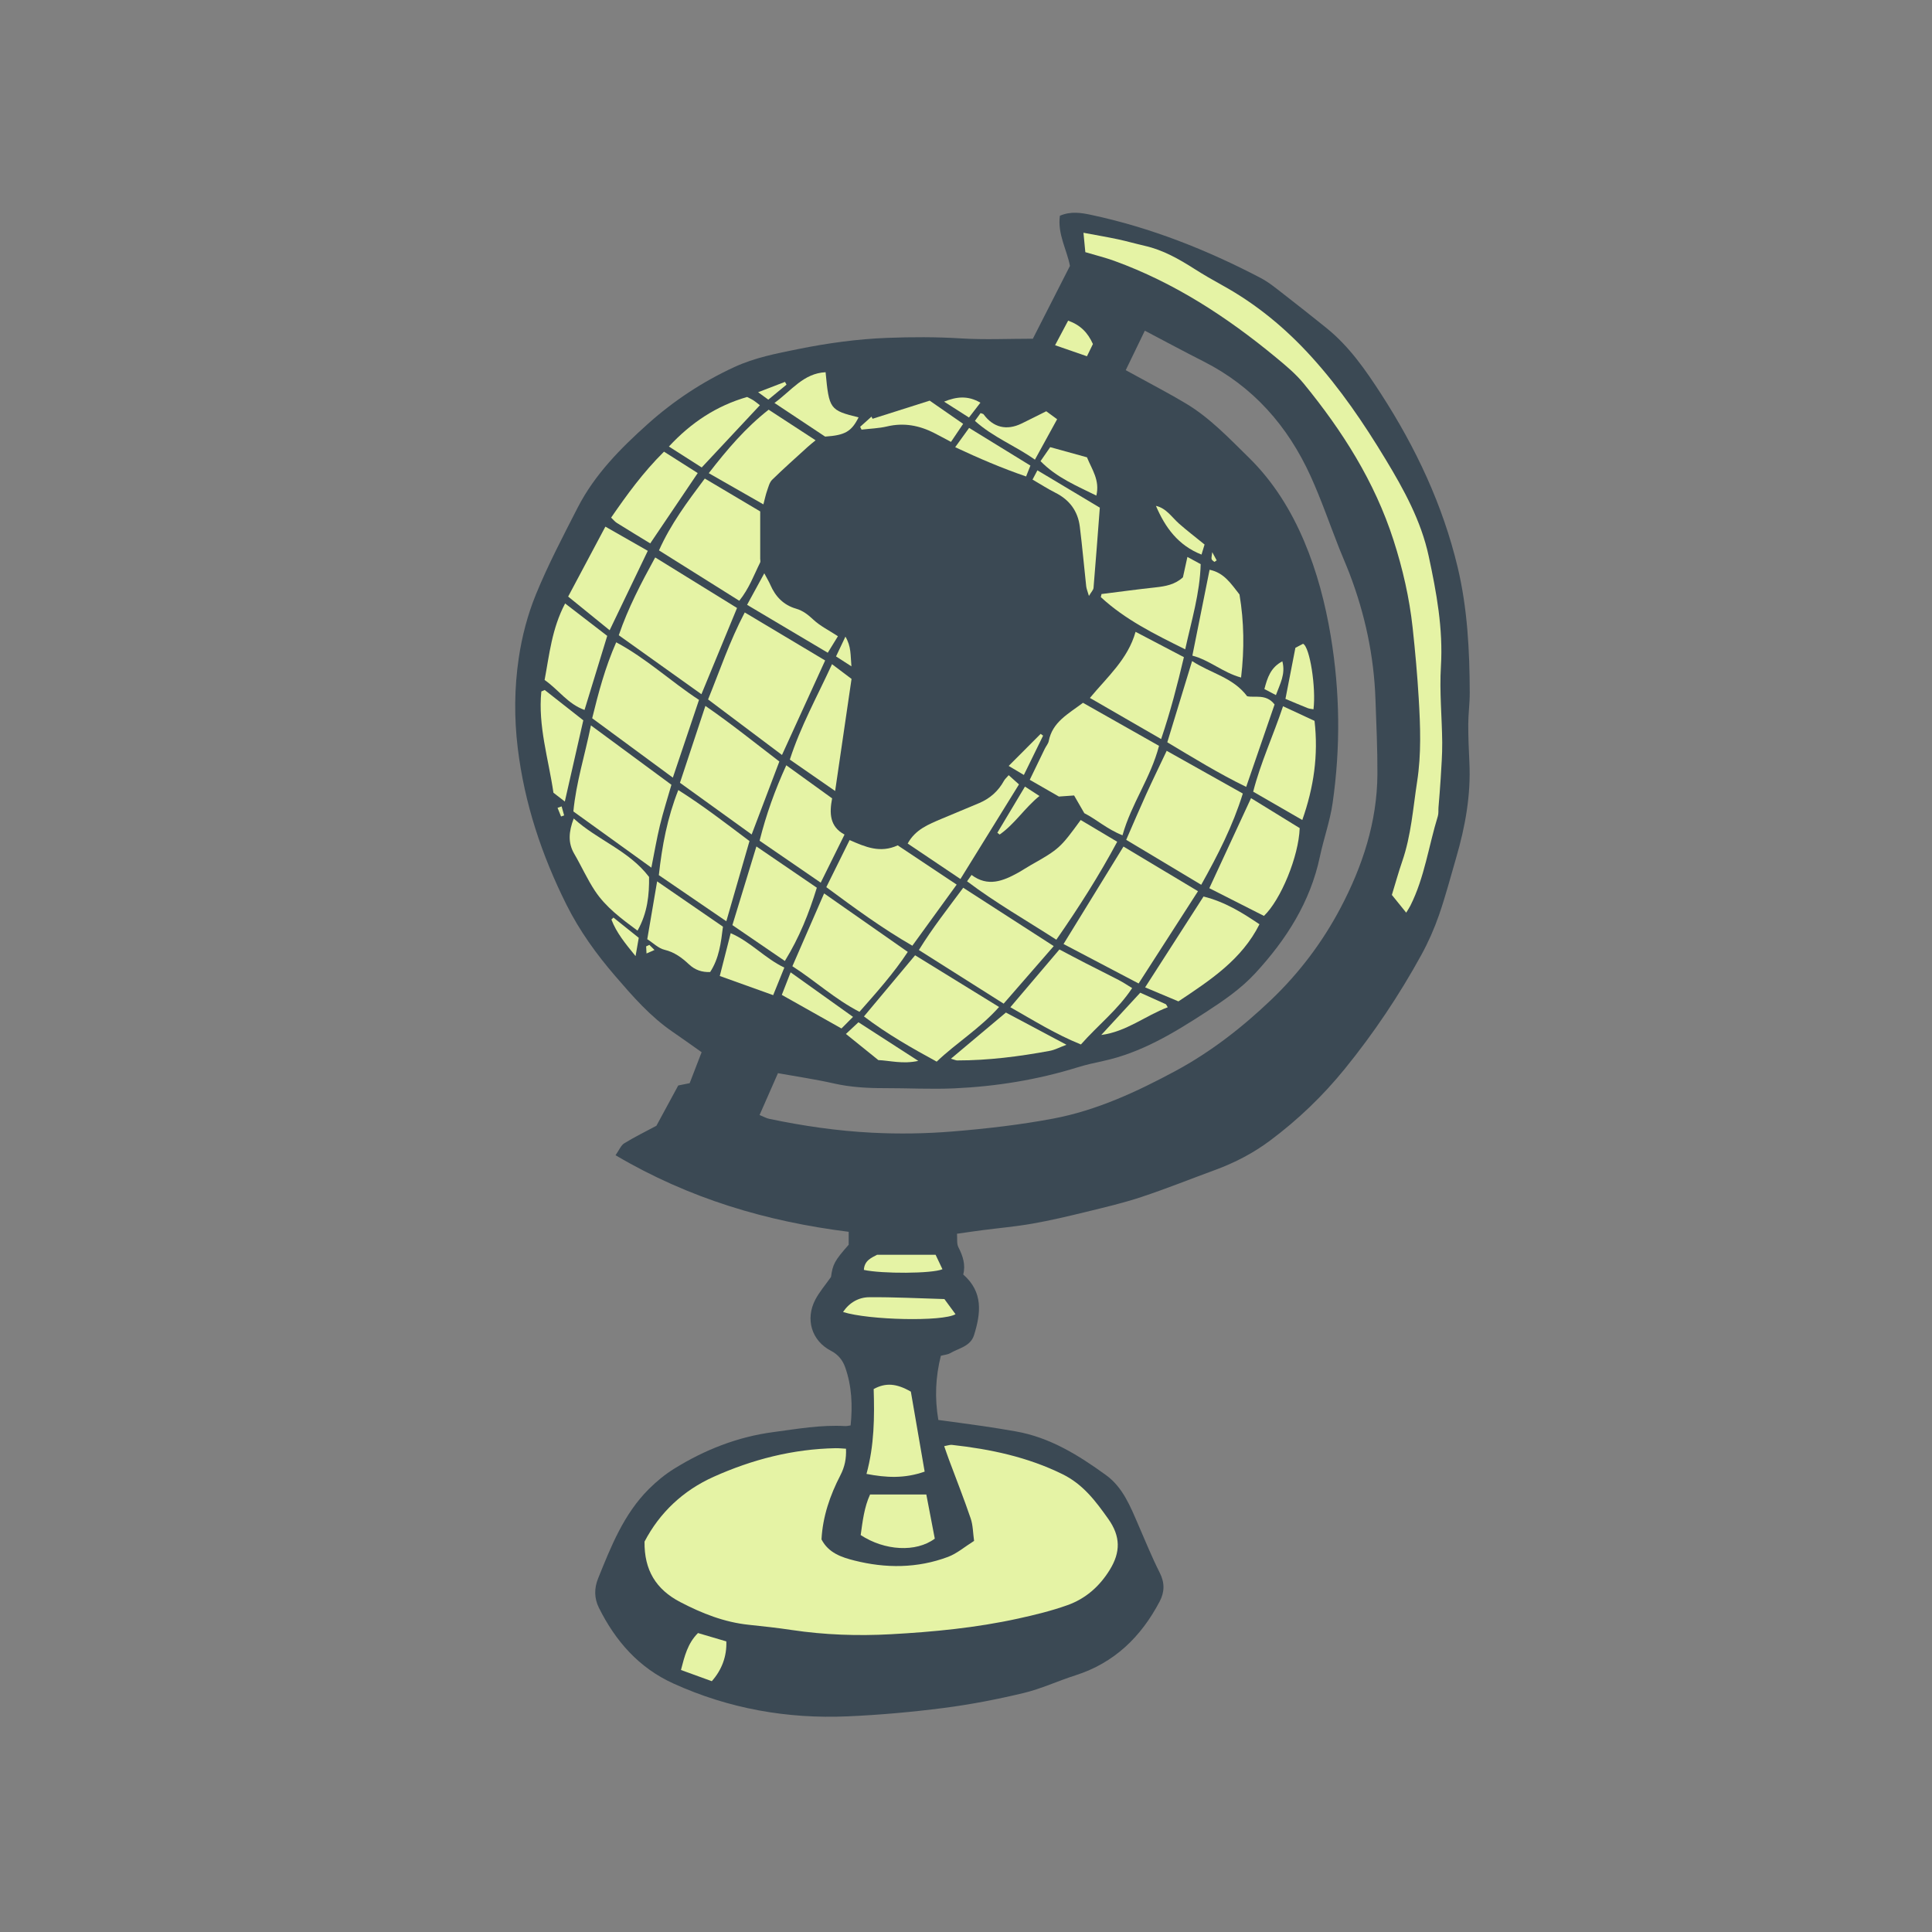 <svg version="1.1" id="svg" xmlns="http://www.w3.org/2000/svg" xmlns:xlink="http://www.w3.org/1999/xlink" x="0px" y="0px"
	 width="200px" height="200px" viewBox="0 0 200 200" enable-background="new 0 0 200 200" xml:space="preserve">
<rect x="0" y="0" width="200" height="200" fill="#808080" stroke="none"/>
<path class="stroke" fill="#3b4954"  fill-rule="evenodd" clip-rule="evenodd" d="M63.72,119.589c0.386-0.546,0.563-1.027,0.906-1.237
	c1.06-0.652,2.184-1.201,3.324-1.812c0.739-1.364,1.496-2.761,2.262-4.173c0.406-0.082,0.771-0.154,1.182-0.237
	c0.408-1.059,0.824-2.135,1.238-3.207c-1.053-0.741-2.027-1.443-3.018-2.121c-2.308-1.582-4.124-3.673-5.927-5.765
	c-1.95-2.261-3.697-4.686-5.037-7.364c-2.567-5.132-4.358-10.5-5.053-16.236c-0.378-3.122-0.351-6.227,0.101-9.296
	c0.33-2.245,0.922-4.508,1.78-6.606c1.254-3.065,2.803-6.017,4.315-8.971c1.762-3.44,4.445-6.151,7.284-8.691
	c2.682-2.399,5.662-4.365,8.95-5.879c2.11-0.973,4.349-1.404,6.586-1.856c3.043-0.614,6.102-1.042,9.228-1.162
	c2.552-0.097,5.076-0.104,7.624,0.054c2.449,0.153,4.915,0.033,7.456,0.033c1.234-2.421,2.517-4.939,3.839-7.535
	c-0.307-1.666-1.305-3.295-1.04-5.195c1.129-0.488,2.212-0.309,3.248-0.087c6.162,1.315,11.967,3.614,17.534,6.528
	c0.871,0.456,1.645,1.109,2.43,1.715c1.47,1.135,2.922,2.293,4.37,3.457c2.362,1.896,4.062,4.355,5.68,6.858
	c3.587,5.549,6.374,11.469,7.915,17.921c1.018,4.267,1.236,8.624,1.25,12.992c0.004,1.074-0.149,2.149-0.153,3.223
	c-0.005,1.335,0.053,2.672,0.117,4.006c0.161,3.364-0.428,6.621-1.365,9.83c-0.58,1.985-1.101,3.992-1.779,5.944
	c-0.493,1.416-1.105,2.81-1.827,4.124c-2.287,4.168-4.919,8.097-7.928,11.803c-2.283,2.812-4.847,5.267-7.724,7.417
	c-1.732,1.297-3.649,2.295-5.688,3.044c-2.545,0.935-5.063,1.947-7.635,2.801c-1.879,0.623-3.818,1.076-5.745,1.547
	c-1.834,0.448-3.675,0.883-5.533,1.211c-1.738,0.306-3.503,0.46-5.255,0.688c-0.806,0.104-1.61,0.226-2.564,0.361
	c0.044,0.513-0.044,1.027,0.146,1.397c0.47,0.914,0.76,1.828,0.5,2.821c2.097,1.837,1.816,4.026,1.123,6.263
	c-0.37,1.19-1.58,1.358-2.482,1.885c-0.25,0.146-0.573,0.164-0.957,0.266c-0.554,2.185-0.646,4.38-0.262,6.645
	c1.619,0.221,3.153,0.421,4.685,0.644c1.11,0.163,2.218,0.346,3.323,0.539c3.546,0.618,6.51,2.47,9.349,4.526
	c1.749,1.267,2.52,3.244,3.347,5.153c0.72,1.663,1.405,3.345,2.22,4.962c0.524,1.04,0.499,1.994-0.012,2.965
	c-1.925,3.661-4.691,6.361-8.717,7.646c-1.807,0.576-3.548,1.396-5.383,1.836c-2.723,0.651-5.487,1.188-8.262,1.544
	c-3.295,0.424-6.615,0.721-9.935,0.867c-6.258,0.274-12.296-0.793-18.029-3.394c-3.586-1.625-6.016-4.4-7.731-7.86
	c-0.479-0.966-0.49-1.996-0.079-3.014c1.343-3.326,2.657-6.677,5.265-9.272c0.789-0.785,1.672-1.512,2.617-2.098
	c3.149-1.952,6.546-3.293,10.241-3.785c2.477-0.329,4.946-0.771,7.464-0.624c0.162,0.009,0.327-0.04,0.558-0.071
	c0.21-2.07,0.122-4.071-0.563-6.013c-0.264-0.746-0.729-1.326-1.479-1.714c-1.992-1.032-2.678-3.267-1.609-5.3
	c0.416-0.792,1.018-1.485,1.622-2.346c0.177-1.311,0.367-1.674,1.828-3.331c0-0.374,0-0.796,0-1.338
	C79.381,126.456,71.358,124.096,63.72,119.589z M116.536,38.319c0.46,0.251,0.762,0.412,1.06,0.577
	c1.736,0.959,3.5,1.869,5.198,2.891c2.465,1.482,4.423,3.563,6.463,5.56c2.552,2.498,4.389,5.47,5.751,8.691
	c1.326,3.133,2.188,6.432,2.753,9.822c0.959,5.764,1.018,11.518,0.19,17.278c-0.268,1.868-0.924,3.678-1.315,5.533
	c-0.996,4.716-3.477,8.591-6.688,12.075c-1.51,1.638-3.333,2.873-5.179,4.071c-3.299,2.14-6.657,4.175-10.577,5.018
	c-0.884,0.19-1.771,0.386-2.634,0.653c-4.149,1.288-8.406,1.978-12.732,2.176c-2.411,0.11-4.833-0.025-7.25-0.02
	c-1.774,0.003-3.526-0.092-5.272-0.489c-1.842-0.42-3.718-0.69-5.771-1.06c-0.614,1.397-1.244,2.829-1.903,4.331
	c0.443,0.18,0.704,0.333,0.985,0.393c3.508,0.737,7.059,1.254,10.63,1.437c2.797,0.144,5.623,0.1,8.413-0.13
	c3.476-0.286,6.96-0.686,10.385-1.332c4.487-0.848,8.624-2.768,12.62-4.917c3.666-1.972,6.944-4.526,9.952-7.402
	c2.893-2.767,5.299-5.962,7.152-9.477c2.269-4.302,3.795-8.904,3.822-13.854c0.014-2.587-0.112-5.175-0.202-7.762
	c-0.156-4.485-1.084-8.815-2.684-13.002c-0.34-0.887-0.727-1.755-1.076-2.638c-0.982-2.488-1.848-5.027-2.956-7.458
	c-2.36-5.184-5.942-9.274-11.099-11.879c-1.997-1.008-3.965-2.074-6.06-3.173C117.849,35.603,117.218,36.908,116.536,38.319z"/>
<path fill-rule="evenodd" clip-rule="evenodd" fill="#e5f3a5" class="fill" d="M66.722,159.587c1.566-2.998,3.986-5.285,7.145-6.705
	c4.007-1.801,8.214-2.882,12.639-2.965c0.337-0.006,0.674,0.033,1.071,0.055c0.046,1.017-0.13,1.879-0.582,2.752
	c-1.076,2.08-1.829,4.274-1.953,6.635c0.726,1.405,2.075,1.85,3.398,2.185c3.25,0.822,6.518,0.813,9.687-0.371
	c0.942-0.352,1.752-1.061,2.71-1.66c-0.117-0.825-0.111-1.62-0.354-2.329c-0.692-2.037-1.487-4.039-2.238-6.057
	c-0.163-0.436-0.311-0.876-0.502-1.421c0.347-0.06,0.586-0.157,0.813-0.131c3.964,0.438,7.815,1.251,11.44,3.035
	c2.126,1.047,3.424,2.782,4.737,4.634c1.276,1.8,1.278,3.433,0.151,5.262c-1.065,1.73-2.509,2.991-4.38,3.659
	c-1.657,0.592-3.384,1.011-5.106,1.389c-4.35,0.955-8.78,1.383-13.211,1.623c-3.395,0.185-6.812,0.07-10.197-0.436
	c-1.49-0.223-2.989-0.389-4.488-0.545c-2.53-0.265-4.82-1.174-7.066-2.342C67.893,164.533,66.684,162.528,66.722,159.587z"/>
<path fill-rule="evenodd" clip-rule="evenodd" fill="#e5f3a5" class="fill" d="M145.57,94.479c-0.563-0.696-1.017-1.256-1.484-1.836
	c0.365-1.191,0.685-2.353,1.076-3.489c0.924-2.681,1.115-5.494,1.542-8.265c0.438-2.835,0.333-5.691,0.165-8.537
	c-0.146-2.457-0.366-4.911-0.631-7.357c-0.335-3.094-1.023-6.099-1.983-9.081c-1.956-6.076-5.297-11.314-9.282-16.191
	c-0.839-1.027-1.89-1.898-2.92-2.748c-5.056-4.174-10.496-7.718-16.7-9.97c-0.93-0.337-1.896-0.573-3-0.902
	c-0.053-0.559-0.112-1.167-0.193-2.008c1.326,0.249,2.454,0.439,3.572,0.677c0.929,0.197,1.842,0.466,2.769,0.675
	c1.888,0.425,3.531,1.361,5.141,2.386c0.947,0.603,1.921,1.164,2.904,1.706c3.511,1.94,6.528,4.429,9.239,7.422
	c2.957,3.264,5.397,6.861,7.65,10.587c1.894,3.131,3.677,6.37,4.461,10.013c0.809,3.759,1.504,7.517,1.268,11.419
	c-0.159,2.618,0.109,5.26,0.134,7.891c0.011,1.248-0.088,2.497-0.16,3.745c-0.057,0.991-0.15,1.98-0.226,2.97
	c-0.023,0.301,0.019,0.621-0.067,0.902c-0.952,3.086-1.372,6.336-2.841,9.263C145.909,93.942,145.788,94.118,145.57,94.479z"/>
<path fill-rule="evenodd" clip-rule="evenodd" fill="#e5f3a5" class="fill" d="M124.015,92.258c-2.084,3.238-4.083,6.344-6.147,9.551
	c-2.681-1.409-5.21-2.738-7.772-4.084c2.109-3.431,4.13-6.717,6.206-10.091C118.812,89.139,121.339,90.654,124.015,92.258z"/>
<path fill-rule="evenodd" clip-rule="evenodd" fill="#e5f3a5" class="fill" d="M112.109,72.754c2.626,1.486,5.2,2.942,7.873,4.455
	c-0.862,3.319-2.868,5.989-3.781,9.259c-1.604-0.63-2.722-1.669-3.952-2.285c-0.39-0.676-0.723-1.254-1.059-1.836
	c-0.588,0.042-1.053,0.074-1.575,0.111c-0.961-0.552-1.957-1.125-3.016-1.733c0.551-1.14,1.051-2.18,1.558-3.217
	c0.131-0.271,0.357-0.519,0.411-0.802C108.946,74.747,110.562,73.92,112.109,72.754z"/>
<path fill-rule="evenodd" clip-rule="evenodd" fill="#e5f3a5" class="fill" d="M73.299,72.406c1.223-3.007,2.227-6.019,3.797-9.006
	c2.808,1.676,5.519,3.296,8.323,4.971c-1.504,3.294-2.956,6.473-4.468,9.784C78.448,76.274,75.948,74.396,73.299,72.406z"/>
<path fill-rule="evenodd" clip-rule="evenodd" fill="#e5f3a5" class="fill" d="M116.584,86.938c0.76-1.738,1.4-3.245,2.077-4.735
	c0.657-1.445,1.354-2.873,2.114-4.479c2.578,1.447,5.185,2.91,7.882,4.423c-1.038,3.343-2.573,6.347-4.307,9.445
	C121.725,90.018,119.194,88.501,116.584,86.938z"/>
<path fill-rule="evenodd" clip-rule="evenodd" fill="#e5f3a5" class="fill" d="M76.298,62.938c-1.238,2.998-2.43,5.884-3.687,8.928
	c-2.902-2.071-5.69-4.061-8.556-6.105c0.96-2.816,2.305-5.385,3.771-8.056C70.667,59.459,73.436,61.17,76.298,62.938z"/>
<path fill-rule="evenodd" clip-rule="evenodd" fill="#e5f3a5" class="fill" d="M109.082,97.94c-1.805,2.074-3.468,3.985-5.185,5.958
	c-2.961-1.873-5.793-3.664-8.776-5.551c1.414-2.29,2.996-4.295,4.592-6.448C102.824,93.905,105.855,95.86,109.082,97.94z"/>
<path fill-rule="evenodd" clip-rule="evenodd" fill="#e5f3a5" class="fill" d="M63.789,66.491c3.172,1.699,5.65,4.056,8.572,5.962
	c-0.899,2.671-1.768,5.255-2.708,8.047c-2.862-2.107-5.553-4.089-8.35-6.147C61.948,71.729,62.626,69.135,63.789,66.491z"/>
<path fill-rule="evenodd" clip-rule="evenodd" fill="#e5f3a5" class="fill" d="M123.405,68.433c1.977,1.292,4.219,1.68,5.697,3.639
	c0.801,0.185,1.956-0.285,2.842,0.853c-0.939,2.727-1.915,5.56-2.939,8.534c-2.87-1.398-5.489-3.018-8.167-4.619
	C121.683,74.077,122.503,71.387,123.405,68.433z"/>
<path fill-rule="evenodd" clip-rule="evenodd" fill="#e5f3a5" class="fill" d="M61.172,75.093c2.926,2.158,5.584,4.118,8.334,6.146
	c-0.399,1.393-0.843,2.774-1.185,4.182c-0.34,1.403-0.579,2.832-0.892,4.397c-2.795-2.014-5.433-3.914-8.074-5.817
	C59.649,80.961,60.538,78.224,61.172,75.093z"/>
<path fill-rule="evenodd" clip-rule="evenodd" fill="#e5f3a5" class="fill" d="M99.035,91.575c-1.588,2.188-3.052,4.206-4.589,6.325
	c-3.128-1.804-5.989-3.901-8.907-6.062c0.828-1.674,1.604-3.244,2.411-4.875c1.642,0.718,3.161,1.384,4.982,0.548
	C94.88,88.809,96.875,90.137,99.035,91.575z"/>
<path fill-rule="evenodd" clip-rule="evenodd" fill="#e5f3a5" class="fill" d="M78.697,52.943c0,1.83,0,3.368,0,4.907
	c0,0.128,0.045,0.279-0.007,0.382c-0.647,1.293-1.131,2.68-2.161,3.959c-2.783-1.747-5.505-3.454-8.311-5.215
	c1.206-2.712,2.916-4.997,4.742-7.438C74.984,50.74,76.953,51.907,78.697,52.943z"/>
<path fill-rule="evenodd" clip-rule="evenodd" fill="#e5f3a5" class="fill" d="M103.424,104.244c-2.019,2.261-4.399,3.694-6.459,5.656
	c-2.593-1.415-5.083-2.826-7.53-4.678c1.797-2.148,3.517-4.205,5.296-6.331C97.631,100.676,100.43,102.4,103.424,104.244z"/>
<path fill-rule="evenodd" clip-rule="evenodd" fill="#e5f3a5" class="fill" d="M85.312,92.486c2.941,2.056,5.719,3.998,8.661,6.055
	c-1.46,2.215-3.218,4.18-5.001,6.202c-2.518-1.291-4.538-3.174-6.944-4.719C83.125,97.505,84.183,95.078,85.312,92.486z"/>
<path fill-rule="evenodd" clip-rule="evenodd" fill="#e5f3a5" class="fill" d="M109.351,97.279c-3.138-2.026-6.296-3.823-9.241-6.046
	c0.185-0.263,0.305-0.433,0.464-0.66c1.689,1.269,3.264,0.631,4.819-0.23c0.453-0.25,0.88-0.544,1.332-0.798
	c2.933-1.652,3.069-1.812,5.148-4.658c1.208,0.719,2.434,1.45,3.78,2.251C113.771,90.648,111.678,93.932,109.351,97.279z"/>
<path fill-rule="evenodd" clip-rule="evenodd" fill="#e5f3a5" class="fill" d="M75.188,95.369c-2.5-1.708-4.762-3.254-6.986-4.774
	c0.339-3.069,0.875-5.912,2.015-8.809c2.61,1.649,4.932,3.451,7.369,5.282C76.814,89.743,76.048,92.395,75.188,95.369z"/>
<path fill-rule="evenodd" clip-rule="evenodd" fill="#e5f3a5" class="fill" d="M80.678,78.831c-0.972,2.562-1.883,4.962-2.866,7.554
	c-2.51-1.81-4.911-3.54-7.424-5.352c0.865-2.612,1.712-5.172,2.634-7.958C75.754,74.959,78.174,76.919,80.678,78.831z"/>
<path fill-rule="evenodd" clip-rule="evenodd" fill="#e5f3a5" class="fill" d="M129.506,82.625c1.769,1.089,3.443,2.119,5.038,3.101
	c-0.102,2.936-1.958,7.425-3.701,9.088c-1.856-0.941-3.721-1.886-5.655-2.868C126.604,88.888,128.02,85.834,129.506,82.625z"/>
<path fill-rule="evenodd" clip-rule="evenodd" fill="#e5f3a5" class="fill" d="M111.896,108.123c-2.614-1.056-4.891-2.484-7.305-3.855
	c1.724-2.028,3.358-3.952,5.08-5.979c0.888,0.467,1.786,0.946,2.691,1.411c1.146,0.589,2.304,1.156,3.446,1.752
	c0.451,0.234,0.875,0.522,1.392,0.834C115.732,104.517,113.705,106.08,111.896,108.123z"/>
<path fill-rule="evenodd" clip-rule="evenodd" fill="#e5f3a5" class="fill" d="M124.589,92.807c2.229,0.558,4.001,1.667,5.79,2.874
	c-1.831,3.647-5.061,5.769-8.389,7.981c-1.098-0.461-2.188-0.92-3.447-1.449C120.628,98.969,122.607,95.89,124.589,92.807z"/>
<path fill-rule="evenodd" clip-rule="evenodd" fill="#e5f3a5" class="fill" d="M81.396,79.221c1.704,1.23,3.197,2.309,4.745,3.425
	c-0.292,1.523-0.264,2.926,1.285,3.748c-0.833,1.683-1.604,3.241-2.466,4.979c-2.204-1.512-4.272-2.932-6.327-4.342
	C79.324,84.287,80.217,81.805,81.396,79.221z"/>
<path fill-rule="evenodd" clip-rule="evenodd" fill="#e5f3a5" class="fill" d="M78.302,87.624c2.252,1.538,4.23,2.889,6.257,4.272
	c-0.822,2.665-1.811,5.151-3.311,7.584c-1.793-1.227-3.554-2.43-5.431-3.713C76.624,93.127,77.418,90.52,78.302,87.624z"/>
<path fill-rule="evenodd" clip-rule="evenodd" fill="#e5f3a5" class="fill" d="M117.553,65.406c1.676,0.878,3.303,1.731,5.004,2.623
	c-0.682,2.884-1.391,5.637-2.357,8.479c-2.513-1.451-4.883-2.82-7.374-4.258C114.631,70.072,116.758,68.24,117.553,65.406z"/>
<path fill-rule="evenodd" clip-rule="evenodd" fill="#e5f3a5" class="fill" d="M79.57,42.411c1.65,1.076,3.189,2.079,4.859,3.167
	c-0.368,0.307-0.59,0.479-0.798,0.668c-1.238,1.13-2.496,2.242-3.694,3.415c-0.285,0.278-0.391,0.756-0.534,1.158
	c-0.142,0.399-0.224,0.819-0.376,1.394c-1.901-1.085-3.701-2.113-5.657-3.23C75.279,46.525,77.151,44.311,79.57,42.411z"/>
<path fill-rule="evenodd" clip-rule="evenodd" fill="#e5f3a5" class="fill" d="M132.819,73.11c1.188,0.552,2.265,1.051,3.262,1.514
	c0.407,3.568-0.076,6.867-1.268,10.263c-1.647-0.951-3.301-1.905-5.083-2.933C130.5,78.939,131.81,76.144,132.819,73.11z"/>
<path fill-rule="evenodd" clip-rule="evenodd" fill="#e5f3a5" class="fill" d="M65.996,96.34c-1.655-1.225-3.28-2.42-4.404-4.116
	c-0.805-1.215-1.403-2.566-2.141-3.828c-0.668-1.144-0.584-2.274-0.061-3.666c2.482,2.257,5.703,3.301,7.802,6.053
	C67.212,92.581,67.047,94.479,65.996,96.34z"/>
<path fill-rule="evenodd" clip-rule="evenodd" fill="#e5f3a5" class="fill" d="M63.11,65.243c-1.461-1.187-2.845-2.309-4.295-3.486
	c1.313-2.467,2.554-4.797,3.854-7.24c1.513,0.863,2.875,1.64,4.39,2.504C65.75,59.746,64.496,62.355,63.11,65.243z"/>
<path fill-rule="evenodd" clip-rule="evenodd" fill="#e5f3a5" class="fill" d="M86.453,81.884c-1.682-1.166-3.148-2.182-4.689-3.251
	c1.105-3.43,2.814-6.5,4.366-9.877c0.746,0.562,1.341,1.011,2.021,1.524C87.596,74.075,87.044,77.842,86.453,81.884z"/>
<path fill-rule="evenodd" clip-rule="evenodd" fill="#e5f3a5" class="fill" d="M99.424,90.995c-1.92-1.29-3.664-2.462-5.462-3.672
	c0.803-1.467,2.171-1.988,3.498-2.556c1.305-0.559,2.625-1.083,3.929-1.643c1.104-0.474,1.959-1.236,2.542-2.299
	c0.098-0.179,0.267-0.319,0.488-0.578c0.344,0.308,0.645,0.578,1.065,0.954C103.48,84.44,101.518,87.611,99.424,90.995z"/>
<path fill-rule="evenodd" clip-rule="evenodd" fill="#e5f3a5" class="fill" d="M114.029,61.494c1.857-0.232,3.712-0.486,5.573-0.686
	c1.043-0.113,2.038-0.289,2.855-1.047c0.147-0.67,0.292-1.325,0.463-2.107c0.546,0.296,0.955,0.518,1.374,0.745
	c-0.08,3.018-0.951,5.842-1.602,8.821c-3.168-1.575-6.215-3.071-8.737-5.409C113.98,61.706,114.005,61.6,114.029,61.494z"/>
<path fill-rule="evenodd" clip-rule="evenodd" fill="#e5f3a5" class="fill" d="M95.72,152.342c-2.105,0.739-3.999,0.627-6.021,0.237
	c0.811-2.966,0.834-5.889,0.743-8.785c1.235-0.674,2.357-0.592,3.849,0.268C94.76,146.778,95.235,149.529,95.72,152.342z"/>
<path fill-rule="evenodd" clip-rule="evenodd" fill="#e5f3a5" class="fill" d="M60.51,73.493c-1.732-0.619-2.656-2.065-4.133-3.104
	c0.493-2.603,0.742-5.291,2.124-7.919c1.5,1.155,2.909,2.24,4.359,3.356C62.08,68.372,61.314,70.869,60.51,73.493z"/>
<path fill-rule="evenodd" clip-rule="evenodd" fill="#e5f3a5" class="fill" d="M74.84,95.929c-0.208,1.702-0.401,3.273-1.326,4.697
	c-0.844,0.028-1.559-0.201-2.207-0.811c-0.717-0.673-1.492-1.249-2.521-1.496c-0.626-0.149-1.158-0.695-1.782-1.094
	c0.335-1.964,0.658-3.856,1.021-5.985C70.359,92.847,72.562,94.362,74.84,95.929z"/>
<path fill-rule="evenodd" clip-rule="evenodd" fill="#e5f3a5" class="fill" d="M68.737,46.756c1.226,0.778,2.333,1.479,3.492,2.216
	c-1.682,2.491-3.272,4.846-4.917,7.282c-1.126-0.688-2.296-1.395-3.454-2.12c-0.209-0.131-0.371-0.339-0.595-0.55
	C64.894,51.222,66.544,48.93,68.737,46.756z"/>
<path fill-rule="evenodd" clip-rule="evenodd" fill="#e5f3a5" class="fill" d="M128.312,61.539c0.474,2.837,0.514,5.645,0.164,8.6
	c-1.893-0.521-3.245-1.795-5.043-2.268c0.612-3.05,1.19-5.934,1.783-8.889C126.722,59.286,127.436,60.432,128.312,61.539z"/>
<path fill-rule="evenodd" clip-rule="evenodd" fill="#e5f3a5" class="fill" d="M96.769,159.281c-1.949,1.449-5.199,1.248-7.671-0.372
	c0.198-1.423,0.368-2.893,0.972-4.201c1.959,0,3.79,0,5.822,0C96.178,156.205,96.474,157.744,96.769,159.281z"/>
<path fill-rule="evenodd" clip-rule="evenodd" fill="#e5f3a5" class="fill" d="M56.389,71.428c1.309,1.028,2.619,2.057,3.994,3.139
	c-0.625,2.745-1.249,5.491-1.913,8.407c-0.468-0.361-0.793-0.613-1.178-0.911c-0.504-3.475-1.611-6.898-1.253-10.483
	C56.156,71.528,56.272,71.478,56.389,71.428z"/>
<path fill-rule="evenodd" clip-rule="evenodd" fill="#e5f3a5" class="fill" d="M98.439,109.598c1.973-1.657,3.779-3.174,5.692-4.78
	c1.975,1.051,3.997,2.126,6.267,3.334c-0.708,0.266-1.191,0.531-1.706,0.627c-3.177,0.589-6.374,0.998-9.613,0.997
	C98.963,109.776,98.846,109.714,98.439,109.598z"/>
<path fill-rule="evenodd" clip-rule="evenodd" fill="#e5f3a5" class="fill" d="M69.244,46.224c2.308-2.484,4.914-4.208,8.094-5.129
	c0.193,0.101,0.428,0.203,0.643,0.338c0.212,0.136,0.405,0.304,0.683,0.517c-2.015,2.155-3.993,4.271-6.023,6.442
	C71.545,47.692,70.47,47.006,69.244,46.224z"/>
<path fill-rule="evenodd" clip-rule="evenodd" fill="#e5f3a5" class="fill" d="M88.881,43.207c-0.744,1.469-1.396,1.85-3.464,1.99
	c-1.656-1.1-3.357-2.23-5.245-3.484c1.786-1.301,3.007-3.069,5.293-3.181C85.826,42.366,85.903,42.47,88.881,43.207z"/>
<path fill-rule="evenodd" clip-rule="evenodd" fill="#e5f3a5" class="fill" d="M74.511,101.034c0.379-1.486,0.74-2.901,1.13-4.433
	c2.091,0.911,3.525,2.594,5.552,3.564c-0.389,0.963-0.736,1.82-1.154,2.853C78.182,102.352,76.427,101.722,74.511,101.034z"/>
<path fill-rule="evenodd" clip-rule="evenodd" fill="#e5f3a5" class="fill" d="M77.338,62.611c0.627-1.148,1.149-2.105,1.781-3.263
	c0.293,0.554,0.489,0.874,0.637,1.215c0.525,1.208,1.367,2.076,2.65,2.446c0.725,0.209,1.252,0.636,1.803,1.148
	c0.695,0.647,1.586,1.085,2.533,1.705c-0.276,0.45-0.621,1.009-1.052,1.71C82.896,65.913,80.184,64.301,77.338,62.611z"/>
<path fill-rule="evenodd" clip-rule="evenodd" fill="#e5f3a5" class="fill" d="M97.764,134.479c0.448,0.61,0.797,1.085,1.151,1.567
	c-1.337,0.788-8.981,0.616-11.644-0.229c0.66-0.982,1.625-1.52,2.701-1.528C92.583,134.267,95.196,134.406,97.764,134.479z"/>
<path fill-rule="evenodd" clip-rule="evenodd" fill="#e5f3a5" class="fill" d="M106.888,49.646c0.167-0.318,0.302-0.573,0.504-0.958
	c2.181,1.305,4.303,2.574,6.461,3.864c-0.216,2.818-0.42,5.562-0.651,8.305c-0.018,0.215-0.229,0.415-0.477,0.836
	c-0.139-0.482-0.253-0.737-0.282-1.001c-0.227-2.058-0.405-4.12-0.662-6.173c-0.2-1.604-1.058-2.773-2.524-3.508
	C108.49,50.626,107.767,50.157,106.888,49.646z"/>
<path fill-rule="evenodd" clip-rule="evenodd" fill="#e5f3a5" class="fill" d="M99.705,43.877c-0.445,0.661-0.82,1.217-1.259,1.868
	c-0.619-0.329-1.176-0.632-1.74-0.92c-1.545-0.788-3.144-1.09-4.875-0.682c-0.86,0.203-1.762,0.227-2.645,0.332
	c-0.048-0.098-0.095-0.196-0.142-0.294c0.39-0.35,0.781-0.7,1.172-1.05c0.037,0.074,0.073,0.147,0.109,0.221
	c1.912-0.606,3.824-1.213,5.915-1.877C97.308,42.216,98.459,43.013,99.705,43.877z"/>
<path fill-rule="evenodd" clip-rule="evenodd" fill="#e5f3a5" class="fill" d="M100.924,43.57c0.226-0.312,0.412-0.569,0.583-0.806
	c0.165,0.063,0.271,0.071,0.312,0.126c1.009,1.37,2.385,1.708,3.941,0.951c0.842-0.41,1.677-0.834,2.547-1.268
	c0.422,0.308,0.753,0.55,1.127,0.825c-0.771,1.404-1.49,2.715-2.299,4.187C105.104,46.142,102.809,45.272,100.924,43.57z"/>
<path fill-rule="evenodd" clip-rule="evenodd" fill="#e5f3a5" class="fill" d="M73.684,174.036c-0.986-0.358-2.018-0.733-3.191-1.159
	c0.368-1.413,0.683-2.746,1.762-3.825c1.011,0.298,1.986,0.585,2.934,0.865C75.25,171.432,74.731,172.866,73.684,174.036z"/>
<path fill-rule="evenodd" clip-rule="evenodd" fill="#e5f3a5" class="fill" d="M113.494,51.304c-2.047-1.017-4.098-1.849-5.779-3.567
	c0.342-0.494,0.67-0.968,1.002-1.448c1.337,0.37,2.569,0.709,3.807,1.052C113.032,48.601,113.875,49.708,113.494,51.304z"/>
<path fill-rule="evenodd" clip-rule="evenodd" fill="#e5f3a5" class="fill" d="M81.844,100.655c2.26,1.613,4.312,3.079,6.46,4.612
	c-0.498,0.5-0.903,0.908-1.196,1.201c-2.062-1.16-4.04-2.273-6.176-3.476C81.165,102.395,81.451,101.662,81.844,100.655z"/>
<path fill-rule="evenodd" clip-rule="evenodd" fill="#e5f3a5" class="fill" d="M106.668,48.198c-0.16,0.401-0.291,0.732-0.447,1.125
	c-2.534-0.869-4.874-1.876-7.34-3.029c0.55-0.762,0.988-1.369,1.441-1.997C102.49,45.628,104.532,46.884,106.668,48.198z"/>
<path fill-rule="evenodd" clip-rule="evenodd" fill="#e5f3a5" class="fill" d="M133.069,72.348c0.365-1.871,0.69-3.541,1.03-5.287
	c0.248-0.13,0.541-0.284,0.792-0.417c0.707,0.31,1.358,4.576,1.081,6.782c-0.204-0.04-0.415-0.048-0.6-0.122
	C134.586,72.991,133.808,72.657,133.069,72.348z"/>
<path fill-rule="evenodd" clip-rule="evenodd" fill="#e5f3a5" class="fill" d="M90.788,129.896c2.135,0,4.062,0,6.066,0
	c0.252,0.532,0.479,1.011,0.708,1.494c-1.066,0.465-6.284,0.479-8.133,0.071C89.474,130.454,90.284,130.178,90.788,129.896z"/>
<path fill-rule="evenodd" clip-rule="evenodd" fill="#e5f3a5" class="fill" d="M90.924,109.74c-1.217-0.982-2.239-1.806-3.354-2.706
	c0.479-0.447,0.875-0.816,1.297-1.21c2.016,1.302,3.977,2.566,6.194,3.998C93.443,110.178,92.119,109.789,90.924,109.74z"/>
<path fill-rule="evenodd" clip-rule="evenodd" fill="#e5f3a5" class="fill" d="M120.885,104.271c-2.329,0.883-4.286,2.531-6.883,2.869
	c1.336-1.449,2.672-2.897,4.036-4.376c0.916,0.41,1.777,0.792,2.633,1.185C120.735,103.978,120.765,104.084,120.885,104.271z"/>
<path fill-rule="evenodd" clip-rule="evenodd" fill="#e5f3a5" class="fill" d="M109.221,35.738c0.5-0.943,0.912-1.718,1.352-2.545
	c1.278,0.455,2.036,1.241,2.566,2.422c-0.189,0.389-0.387,0.792-0.618,1.266C111.428,36.502,110.437,36.159,109.221,35.738z"/>
<path fill-rule="evenodd" clip-rule="evenodd" fill="#e5f3a5" class="fill" d="M124.697,56.368c-0.098,0.323-0.204,0.671-0.317,1.042
	c-2.424-0.955-3.762-2.808-4.717-5.043c1.085,0.247,1.639,1.179,2.399,1.847C122.862,54.918,123.71,55.566,124.697,56.368z"/>
<path fill-rule="evenodd" clip-rule="evenodd" fill="#e5f3a5" class="fill" d="M106.104,81.427c0.576,0.375,0.999,0.649,1.499,0.974
	c-1.522,1.227-2.549,2.896-4.12,3.991c-0.08-0.062-0.16-0.125-0.238-0.186C104.184,84.634,105.125,83.063,106.104,81.427z"/>
<path fill-rule="evenodd" clip-rule="evenodd" fill="#e5f3a5" class="fill" d="M104.418,79.289c1.236-1.24,2.273-2.28,3.31-3.32
	c0.084,0.062,0.169,0.123,0.254,0.185c-0.64,1.309-1.281,2.616-1.992,4.069C105.525,79.947,105.115,79.703,104.418,79.289z"/>
<path fill-rule="evenodd" clip-rule="evenodd" fill="#e5f3a5" class="fill" d="M101.491,41.686c-0.431,0.56-0.759,0.984-1.184,1.536
	c-0.915-0.583-1.745-1.114-2.576-1.644C99.012,41.063,100.181,40.919,101.491,41.686z"/>
<path fill-rule="evenodd" clip-rule="evenodd" fill="#e5f3a5" class="fill" d="M63.505,94.987c0.849,0.679,1.697,1.358,2.619,2.095
	c-0.094,0.538-0.188,1.075-0.331,1.893c-1.07-1.309-1.98-2.419-2.5-3.786C63.364,95.121,63.435,95.054,63.505,94.987z"/>
<path fill-rule="evenodd" clip-rule="evenodd" fill="#e5f3a5" class="fill" d="M132.749,68.459c0.35,1.34-0.244,2.329-0.667,3.498
	c-0.483-0.254-0.842-0.442-1.192-0.627C131.202,70.147,131.534,69.1,132.749,68.459z"/>
<path fill-rule="evenodd" clip-rule="evenodd" fill="#e5f3a5" class="fill" d="M86.545,67.953c0.321-0.676,0.598-1.259,0.973-2.049
	c0.617,1.051,0.513,1.921,0.622,3.076C87.479,68.554,87.046,68.276,86.545,67.953z"/>
<path fill-rule="evenodd" clip-rule="evenodd" fill="#e5f3a5" class="fill" d="M81.42,39.819c-0.609,0.502-1.217,1.003-1.886,1.554
	c-0.311-0.227-0.568-0.415-1.055-0.771c1.066-0.41,1.924-0.741,2.783-1.07C81.314,39.627,81.367,39.723,81.42,39.819z"/>
<path fill-rule="evenodd" clip-rule="evenodd" fill="#e5f3a5" class="fill" d="M58.138,83.476c0.087,0.312,0.174,0.624,0.261,0.935
	c-0.106,0.039-0.212,0.076-0.318,0.113c-0.121-0.299-0.242-0.598-0.363-0.897C57.857,83.576,57.998,83.526,58.138,83.476z"/>
<path fill-rule="evenodd" clip-rule="evenodd" fill="#e5f3a5" class="fill" d="M67.222,97.814c0.131,0.129,0.261,0.26,0.529,0.527
	c-0.397,0.175-0.557,0.246-0.823,0.363c-0.017-0.31-0.028-0.522-0.04-0.735C66.999,97.917,67.11,97.865,67.222,97.814z"/>
<path fill-rule="evenodd" clip-rule="evenodd" fill="#e5f3a5" class="fill" d="M125.715,58.169c-0.101-0.093-0.255-0.17-0.288-0.283
	c-0.041-0.14,0.02-0.31,0.063-0.727c0.231,0.427,0.346,0.639,0.46,0.85C125.872,58.062,125.793,58.116,125.715,58.169z"/>
</svg>
